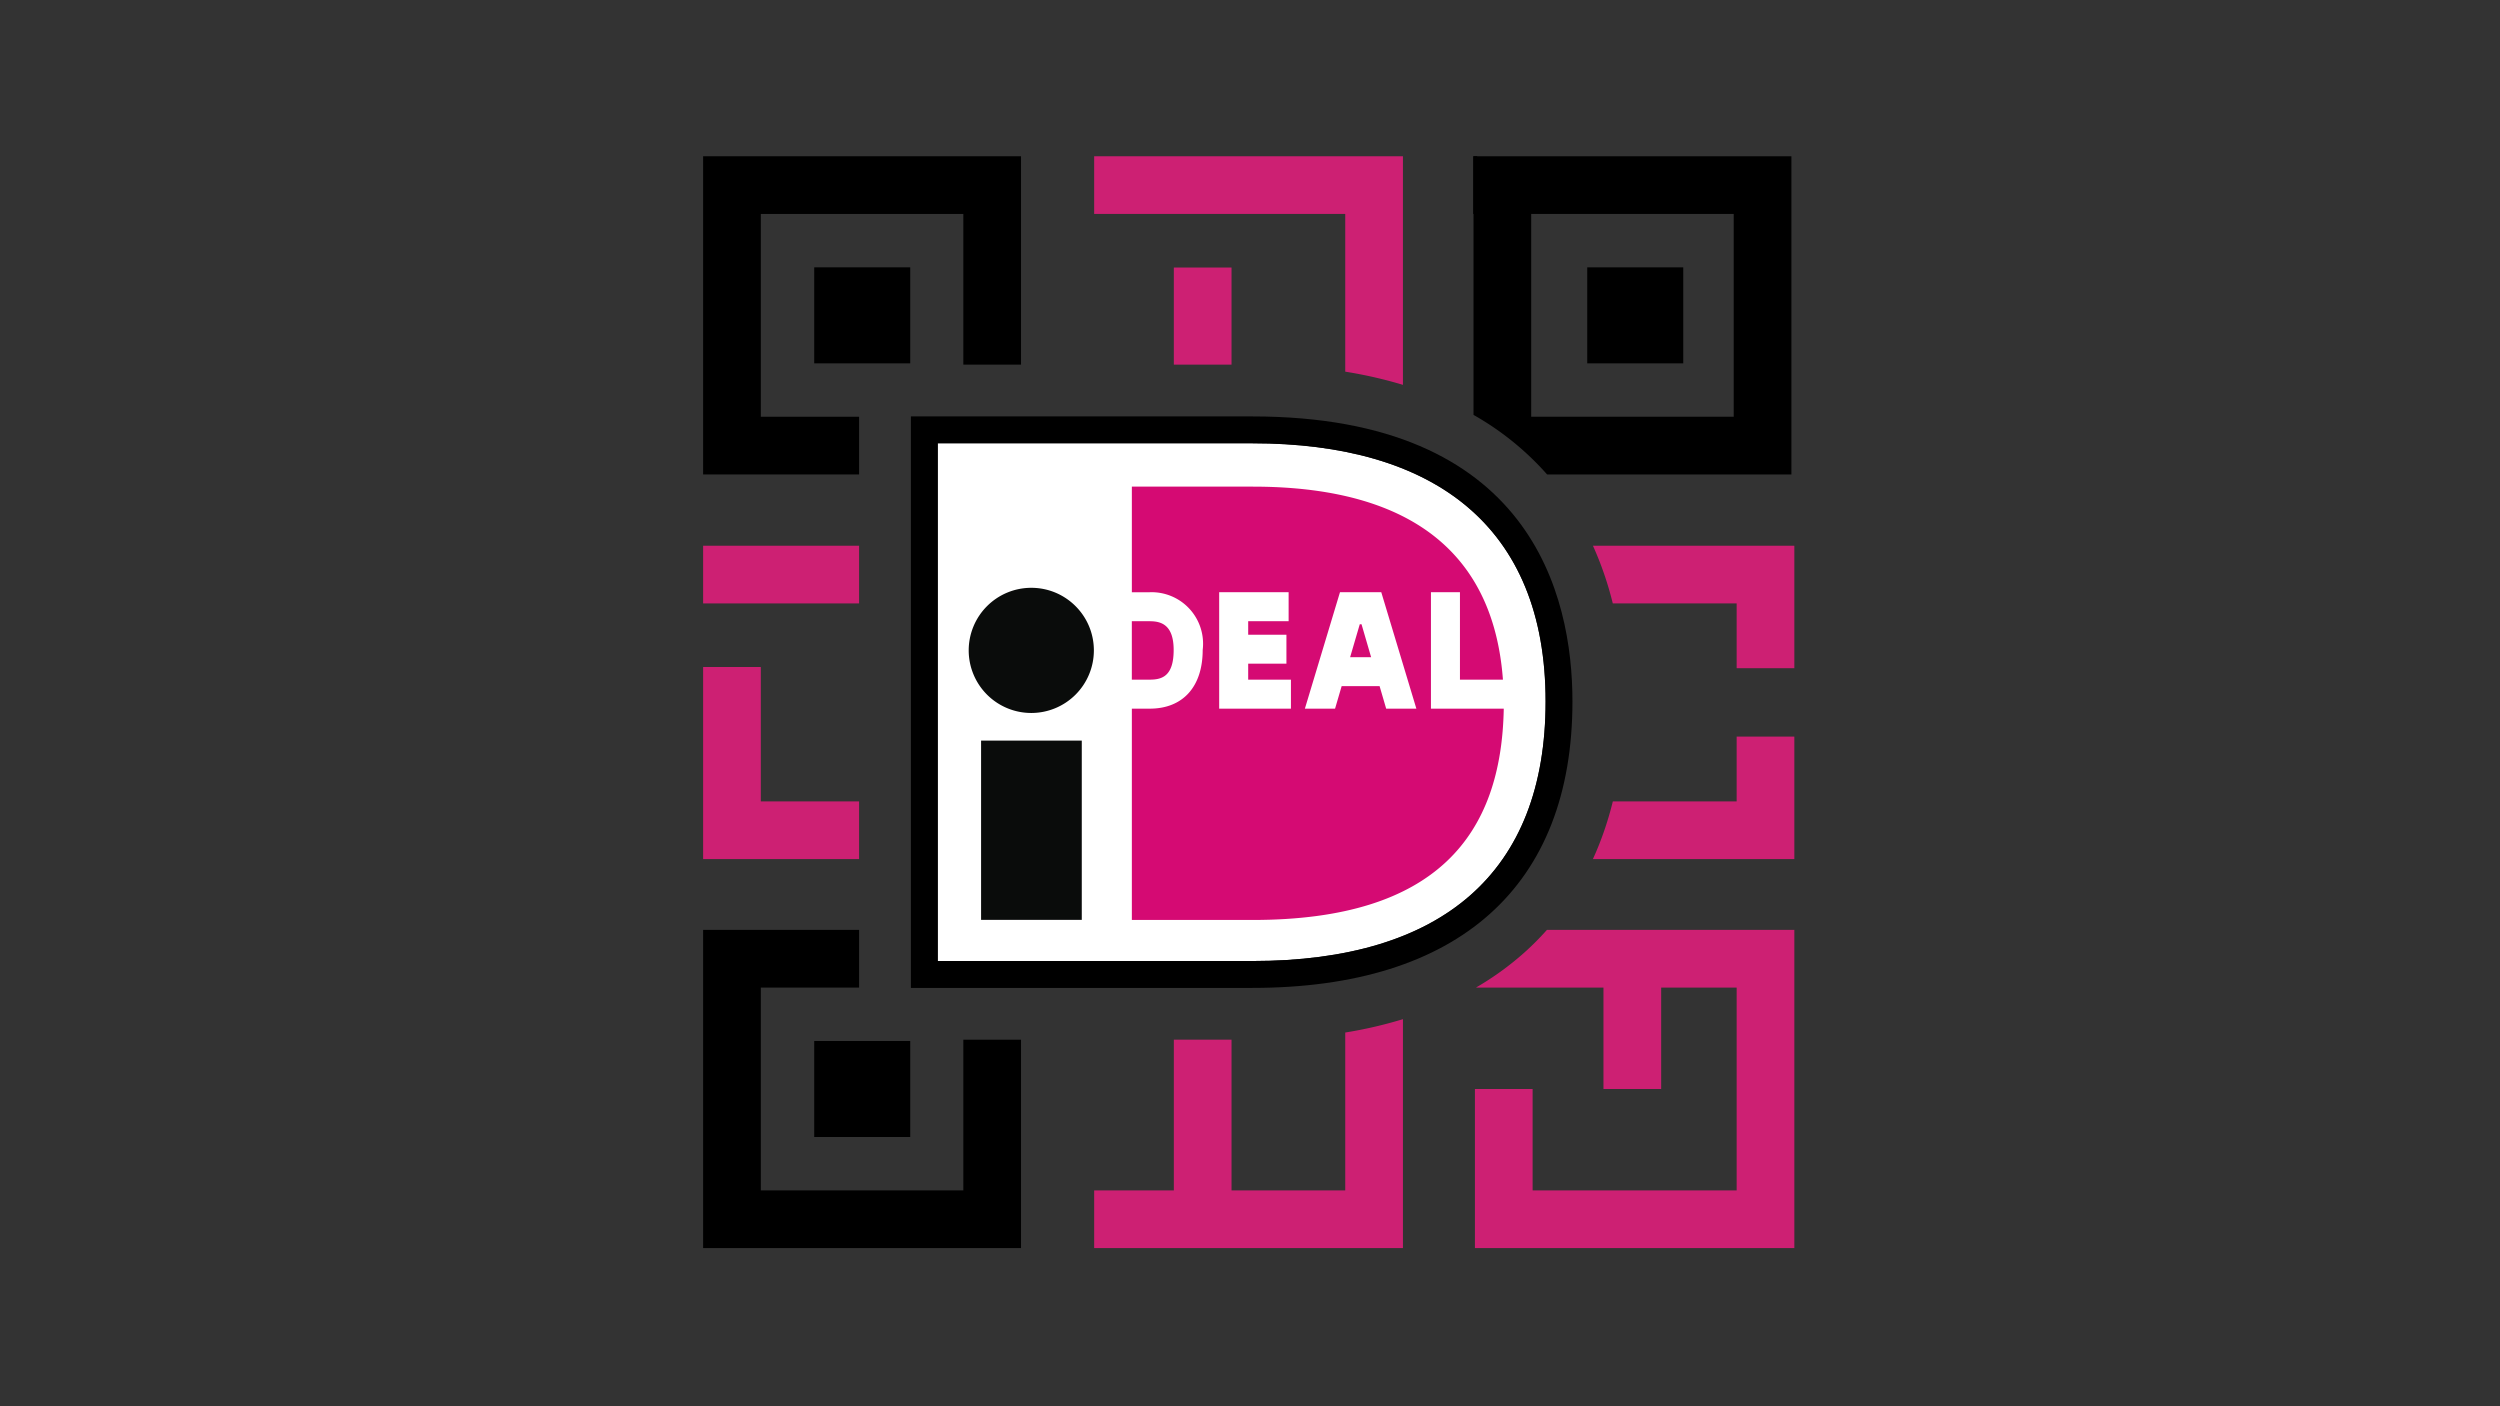 <svg xmlns="http://www.w3.org/2000/svg" width="640" height="360"><rect width="100%" height="100%" fill="#333333" stroke="none"/><g fill="none" fill-rule="evenodd"><path fill="#CD2073" d="M459.35 188.57v31.354h-51.57a76.025 76.025 0 001.744-4.11 84.406 84.406 0 003.36-10.658h31.698V188.57h14.769zm0-48.863v31.351h-14.768v-16.582h-31.708a85.178 85.178 0 00-5.082-14.77h51.559zM359.153 260.906v58.602h-79.047v-14.77h20.397v-38.575h14.769v38.576h29.112v-40.411a111.52 111.52 0 0014.769-3.422zm100.199-22.854v81.456h-81.772V278.78h14.769v25.959h52.234V252.82h-19.323v25.959h-14.772V252.82h-32.592v-.03a75.505 75.505 0 0012.337-8.935 70.816 70.816 0 005.779-5.804h63.34z"/><path fill="#CD2073" fill-rule="nonzero" d="M180 139.707h39.928v14.769H180z"/><path fill="#CD2073" d="M219.928 205.158v14.766H180v-49.168h14.766v34.402z"/><path fill="#000" fill-rule="nonzero" d="M246.614 266.163v38.576h-51.845v-51.918h25.159v-14.769H180v81.456h81.383v-53.345z"/><path fill="#000" fill-rule="nonzero" d="M208.439 266.489h24.58v24.58h-24.58zM233.019 68.44v24.579H208.44V68.44z"/><path fill="#000" fill-rule="nonzero" d="M180 40v81.458h39.928v-14.769h-25.159V54.772h51.845v38.573h14.769V40zM377.144 40h1v14.772h-1zM430.912 68.441V93.02h-24.579V68.441z"/><path fill="#000" fill-rule="nonzero" d="M377.22 40v66.213a73.203 73.203 0 0118.836 15.245h62.546V40H377.22zm66.61 66.69h-51.842V54.771h51.842v51.917z"/><path fill="#CD2073" d="M359.152 40v58.523a112.167 112.167 0 00-14.769-3.377V54.772h-64.278V40h79.047z"/><path fill="#CD2073" fill-rule="nonzero" d="M300.502 68.491h14.769v24.854h-14.769z"/><path fill="#FFF" d="M395.67 179.584c0 43.788-26.45 66.439-75.08 66.439h-80.522v-132.54h80.523c46.407 0 75.079 21.103 75.079 66.101z"/><path fill="#000" fill-rule="nonzero" d="M320.59 106.605h-87.402v146.298h87.403c52.853 0 81.956-26.037 81.956-73.319 0-27.25-10.646-72.979-81.956-72.979zm-80.522 139.418v-132.54h80.523c46.407 0 75.079 21.103 75.079 66.1 0 43.788-26.45 66.44-75.08 66.44h-80.522z"/><path fill="#0A0C0B" d="M251.157 235.487h25.778v-45.89h-25.778zM280.03 166.499a16.021 16.021 0 11-16.02-16.02c8.848 0 16.02 7.173 16.02 16.02z"/><path fill="#D50A73" d="M289.747 159.035v14.955h4.59c3.181 0 6.119-.919 6.119-7.595 0-6.524-3.269-7.36-6.118-7.36h-4.59zm76.575-7.438h7.425v22.393h11.004c-3.018-40.633-34.983-49.412-64.03-49.412h-30.967v27.034h4.584a13.179 13.179 0 0113.55 14.783c0 9.406-5.068 15.02-13.55 15.02h-4.584v54.094h30.968c47.225 0 63.66-21.93 64.24-54.094h-18.64v-29.818zm-20.689 16.638h5.372l-2.456-8.43h-.446l-2.47 8.43zm-11.587 13.189l8.992-29.829h10.564l8.99 29.829h-7.73l-1.686-5.77h-9.713l-1.69 5.77h-7.727zm-3.566-7.434v7.425h-18.37v-29.807h17.777v7.422h-10.35v3.455h9.788v7.42h-9.789v4.086h10.944z"/></g></svg>